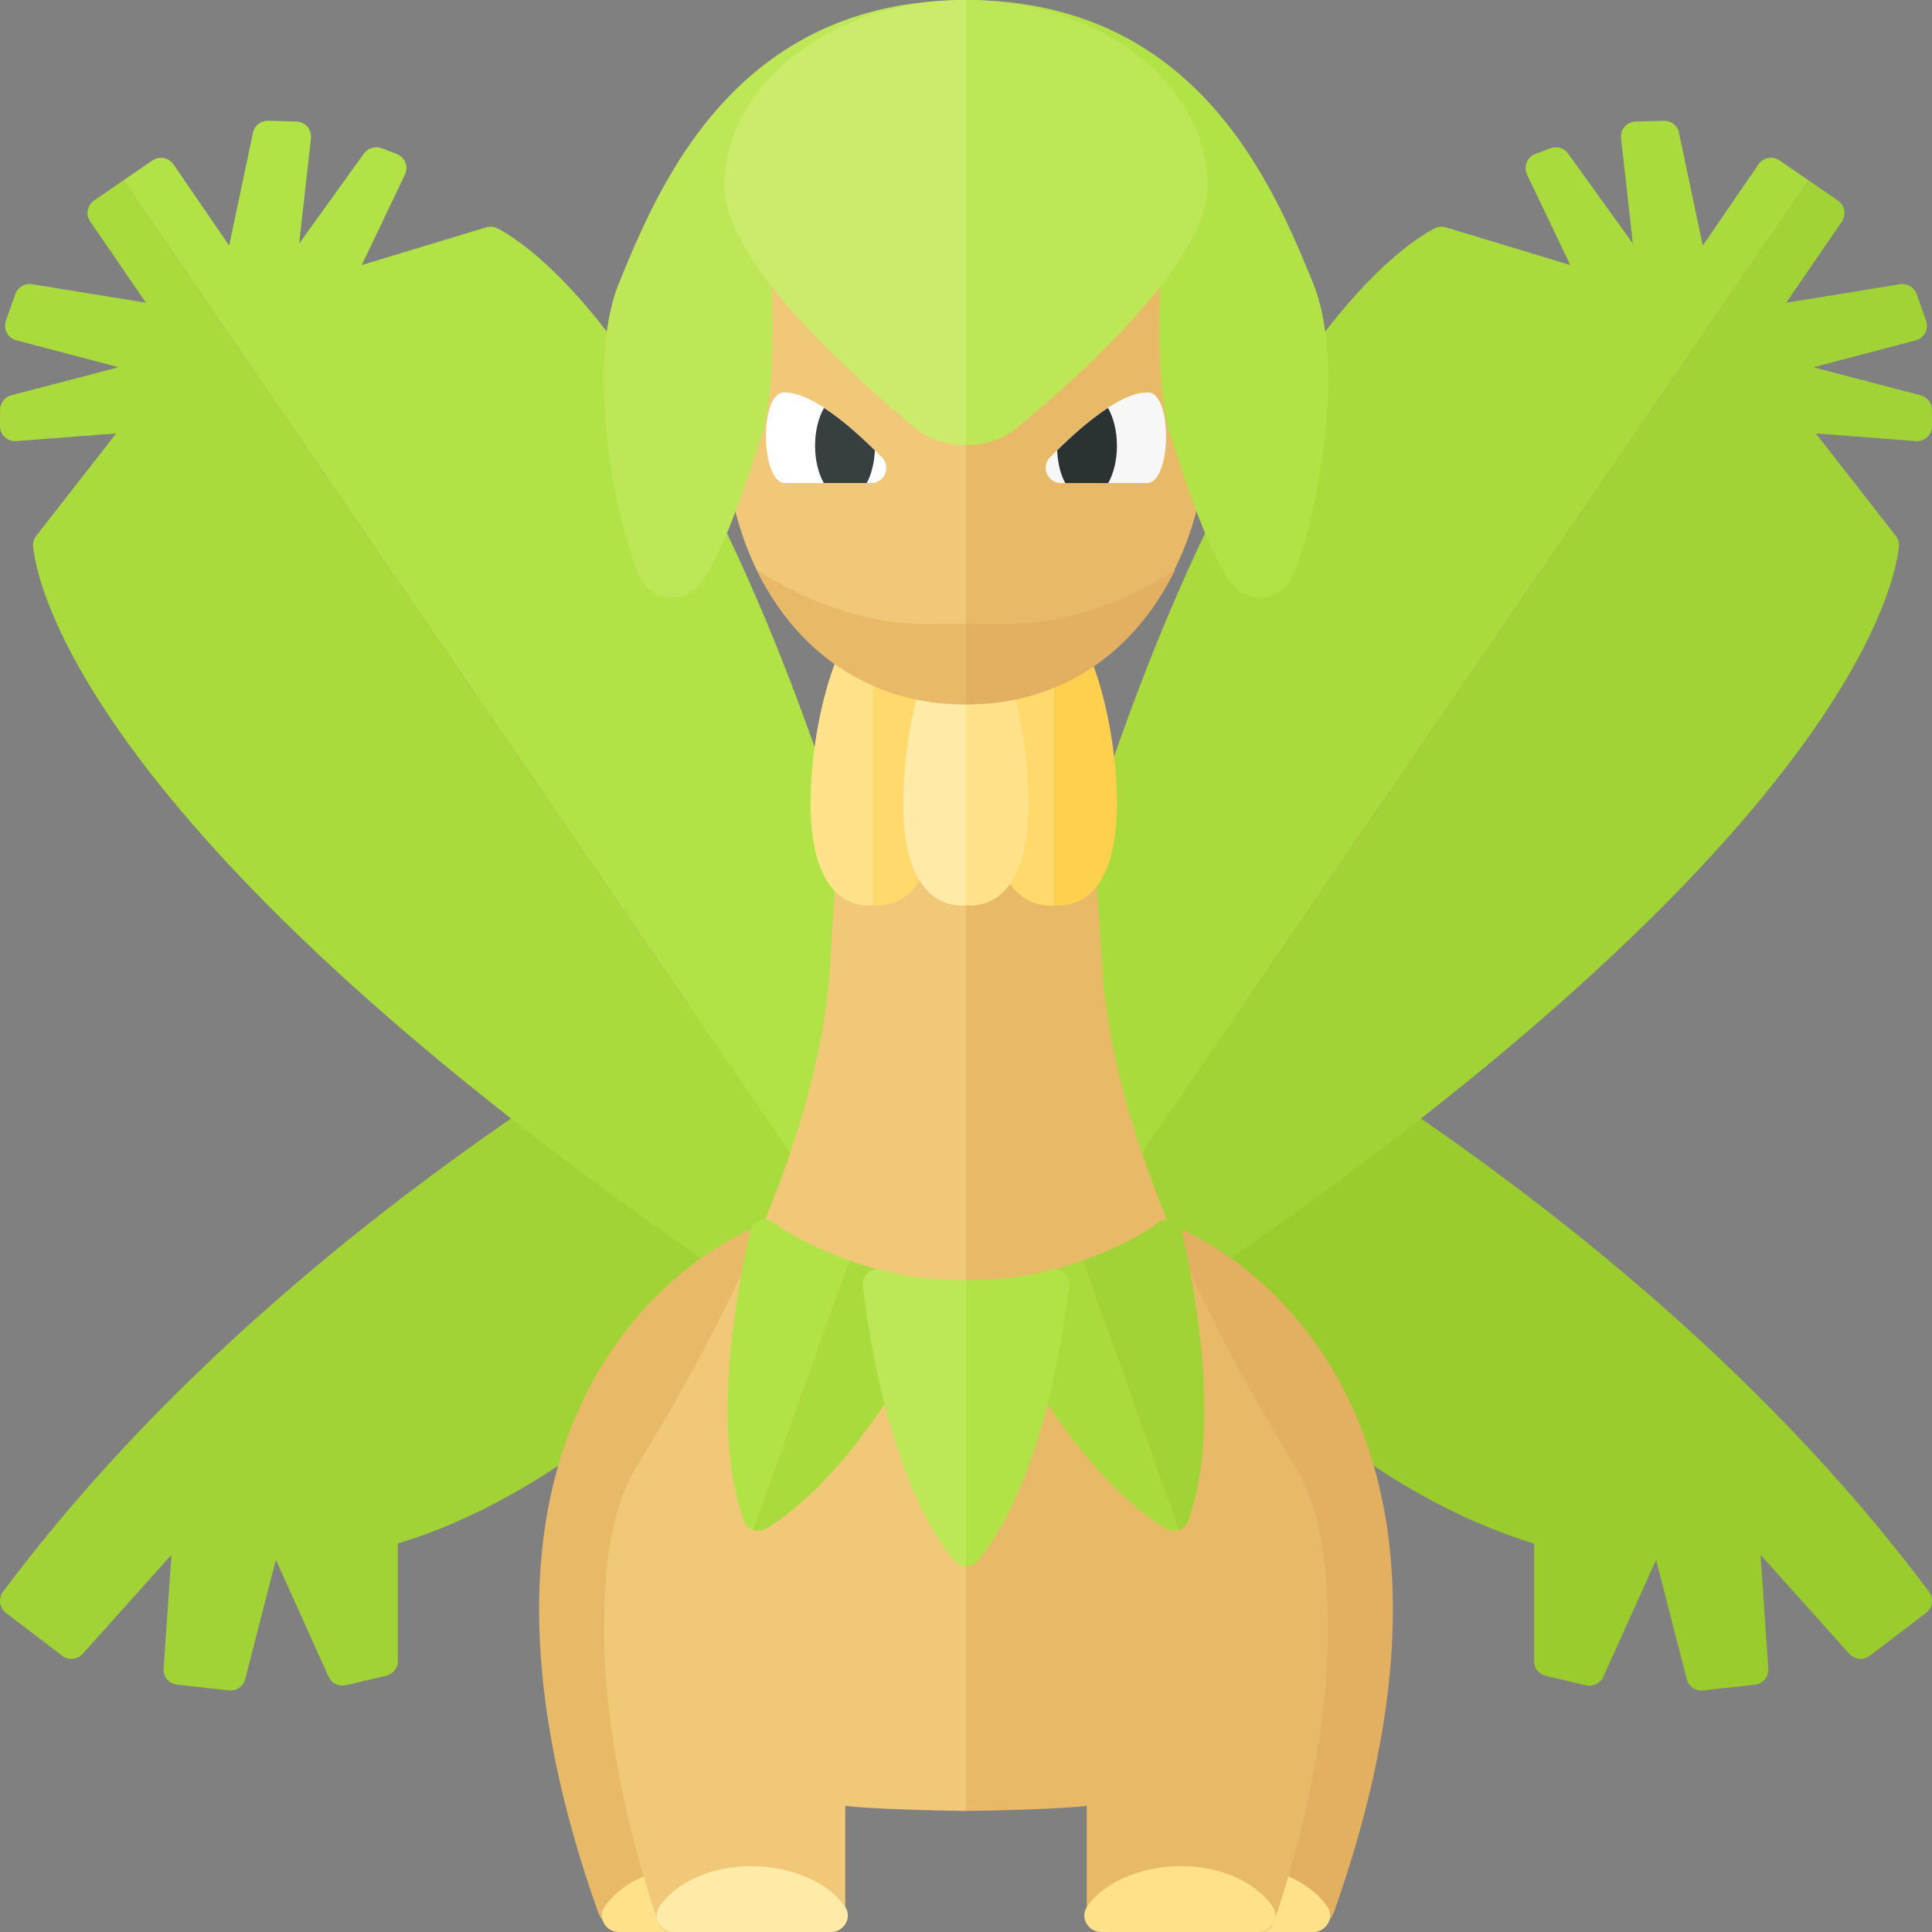 <?xml version="1.0" encoding="utf-8"?>
<!-- Generator: Adobe Illustrator 23.0.6, SVG Export Plug-In . SVG Version: 6.00 Build 0)  -->
<svg version="1.1" xmlns="http://www.w3.org/2000/svg" xmlns:xlink="http://www.w3.org/1999/xlink" x="0px" y="0px" width="32px"
	 height="32px" viewBox="0 0 32 32" enable-background="new 0 0 32 32" xml:space="preserve">
<rect x="0" y="0" width="32" height="32" fill="#808080" stroke="none"/>
<g id="labels">
	<g>
	</g>
</g>
<g id="icons">
	<g>
		<path fill="#A2D336" d="M15.464,14.523c0,0-9.706,4.194-15.415,11.842c-0.082,0.11-0.059,0.267,0.05,0.35l0.932,0.71
			c0.104,0.079,0.251,0.065,0.338-0.032l1.471-1.641L2.71,27.637c-0.009,0.134,0.089,0.251,0.222,0.266l0.859,0.095
			c0.124,0.014,0.239-0.066,0.27-0.186l0.508-1.977l0.874,1.937c0.049,0.109,0.169,0.168,0.285,0.141l0.669-0.157
			c0.113-0.027,0.193-0.127,0.193-0.243v-1.948c5.039-1.521,8.917-8.104,8.917-8.104L15.464,14.523z"/>
		<path fill="#B1E346" d="M16.415,23.958L2.042,2.989l0.484-0.332C2.64,2.58,2.795,2.609,2.873,2.722l0.923,1.346l0.394-1.87
			C4.215,2.08,4.321,1.997,4.442,2l0.467,0.013C5.055,2.017,5.167,2.145,5.15,2.291L4.955,4.034l1.073-1.491
			c0.066-0.092,0.186-0.128,0.291-0.088l0.251,0.095c0.137,0.052,0.2,0.21,0.137,0.342L5.992,4.39l2.061-0.624
			c0.061-0.018,0.127-0.014,0.183,0.015C8.928,4.137,13.357,7.026,16.415,23.958z"/>
		<path fill="#AADB3D" d="M16.415,23.958L2.042,2.989L1.558,3.321C1.445,3.399,1.416,3.554,1.494,3.668l0.923,1.346L0.53,4.707
			C0.411,4.688,0.295,4.757,0.254,4.87L0.098,5.311C0.049,5.449,0.128,5.599,0.27,5.636l1.696,0.447L0.189,6.546
			c-0.11,0.029-0.186,0.127-0.187,0.24L0,7.055c-0.001,0.146,0.123,0.262,0.269,0.251l1.655-0.127L0.6,8.876
			C0.56,8.926,0.541,8.989,0.548,9.052C0.629,9.826,1.726,14.998,16.415,23.958z"/>
		<path fill="#9ACC2E" d="M16.536,14.523c0,0,9.706,4.194,15.415,11.842c0.082,0.11,0.059,0.267-0.05,0.35l-0.932,0.71
			c-0.104,0.079-0.251,0.065-0.338-0.032l-1.471-1.641l0.129,1.886c0.009,0.134-0.089,0.251-0.222,0.266l-0.859,0.095
			c-0.124,0.014-0.239-0.066-0.27-0.186l-0.508-1.977l-0.874,1.937c-0.049,0.109-0.169,0.168-0.285,0.141l-0.669-0.157
			c-0.113-0.027-0.193-0.127-0.193-0.243v-1.948c-5.039-1.521-8.917-8.104-8.917-8.104L16.536,14.523z"/>
		<path fill="#AADB3D" d="M15.585,23.958L29.958,2.989l-0.484-0.332c-0.114-0.078-0.269-0.049-0.348,0.065l-0.923,1.346l-0.394-1.87
			C27.785,2.08,27.679,1.997,27.558,2l-0.467,0.013c-0.146,0.004-0.258,0.132-0.241,0.278l0.195,1.743l-1.073-1.491
			c-0.066-0.092-0.186-0.128-0.291-0.088l-0.251,0.095c-0.137,0.052-0.2,0.21-0.137,0.342l0.716,1.498l-2.061-0.624
			c-0.061-0.018-0.127-0.014-0.183,0.015C23.072,4.137,18.643,7.026,15.585,23.958z"/>
		<path fill="#A2D336" d="M15.585,23.958L29.958,2.989l0.484,0.332c0.114,0.078,0.143,0.234,0.065,0.348l-0.923,1.346l1.886-0.307
			c0.119-0.019,0.235,0.049,0.276,0.163l0.156,0.441c0.049,0.138-0.03,0.288-0.172,0.325l-1.696,0.447l1.777,0.463
			c0.11,0.029,0.186,0.127,0.187,0.24L32,7.055c0.001,0.146-0.123,0.262-0.269,0.251l-1.655-0.127L31.4,8.876
			c0.039,0.05,0.059,0.113,0.052,0.177C31.371,9.826,30.274,14.998,15.585,23.958z"/>
		<path fill="#E2B060" d="M19.549,20.355c0,0,5.758,2.245,2.549,11.305C22.027,31.86,21.832,32,21.62,32H19.5
			c-0.286,0-0.513-0.239-0.499-0.525L19.549,20.355z"/>
		<path fill="#FFE28A" d="M19.178,32h2.576c0.213,0,0.352-0.239,0.233-0.416c-0.27-0.399-0.847-0.675-1.521-0.675
			c-0.674,0-1.251,0.276-1.521,0.675C18.826,31.761,18.965,32,19.178,32z"/>
		<path fill="#E8BA67" d="M16,10l2,2l0.264,4.172c0.225,2.702,1.71,5.712,3.133,8.02c0.382,0.62,0.596,1.36,0.596,2.809
			c0,1.961-0.588,3.937-0.891,4.831C21.033,32.034,20.892,32,20.678,32l-1.992,0C18.222,32,18,32.002,18,31.725v-1.816
			c-0.338,0.053-1.672,0.085-2,0.085V10z"/>
		<path fill="#FFE28A" d="M18.237,32h2.612c0.213,0,0.352-0.239,0.233-0.416c-0.27-0.399-0.847-0.675-1.521-0.675
			c-0.674,0-1.287,0.276-1.557,0.675C17.884,31.761,18.023,32,18.237,32z"/>
		<path fill="#AADB3D" d="M16.58,21.182c-0.185,0.008-0.304,0.188-0.222,0.353c0.431,0.871,1.568,2.954,2.959,3.787
			c0.066,0.039,0.144,0.043,0.213,0.018l-1.594-4.463C17.457,21.049,16.959,21.167,16.58,21.182z"/>
		<path fill="#A2D336" d="M19.573,20.387c-0.042-0.18-0.248-0.244-0.396-0.133c-0.303,0.228-0.763,0.452-1.242,0.623l1.594,4.463
			c0.068-0.024,0.127-0.077,0.153-0.149C20.231,23.666,19.792,21.334,19.573,20.387z"/>
		<path fill="#E8BA67" d="M12.451,20.355c0,0-5.758,2.245-2.549,11.305C9.973,31.86,10.168,32,10.38,32h2.12
			c0.286,0,0.513-0.239,0.499-0.525L12.451,20.355z"/>
		<path fill="#FFE28A" d="M12.822,32h-2.576c-0.213,0-0.352-0.239-0.233-0.416c0.27-0.399,0.847-0.675,1.521-0.675
			s1.251,0.276,1.521,0.675C13.174,31.761,13.035,32,12.822,32z"/>
		<path fill="#F0C877" d="M16,10l-2,2l-0.264,4.172c-0.225,2.702-1.71,5.712-3.133,8.02c-0.382,0.62-0.596,1.36-0.596,2.809
			c0,1.961,0.588,3.937,0.891,4.831C10.967,32.034,11.108,32,11.322,32l1.992,0C13.778,32,14,32.002,14,31.725v-1.816
			c0.338,0.053,1.672,0.085,2,0.085V10z"/>
		<path fill="#FFEAA7" d="M13.766,32h-2.615c-0.213,0-0.352-0.239-0.233-0.416c0.27-0.399,0.847-0.675,1.521-0.675
			s1.29,0.276,1.56,0.675C14.118,31.761,13.979,32,13.766,32z"/>
		<path fill="#AADB3D" d="M15.42,21.182c0.185,0.008,0.304,0.188,0.222,0.353c-0.431,0.871-1.568,2.954-2.959,3.787
			c-0.066,0.039-0.144,0.043-0.213,0.018l1.594-4.463C14.543,21.049,15.041,21.167,15.42,21.182z"/>
		<path fill="#B1E346" d="M12.427,20.387c0.042-0.18,0.248-0.244,0.396-0.133c0.303,0.228,0.763,0.452,1.242,0.623l-1.594,4.463
			c-0.068-0.024-0.127-0.077-0.153-0.149C11.769,23.666,12.208,21.334,12.427,20.387z"/>
		<path fill="#FFD96C" d="M16.427,13.144c-0.035,1.339,0.4,1.835,0.952,1.856c0.029,0.001,0.056-0.005,0.085-0.007v-4.827
			C16.93,10.226,16.461,11.839,16.427,13.144z"/>
		<path fill="#FFD04D" d="M18.498,13.144c0.035,1.339-0.4,1.835-0.952,1.856c-0.029,0.001-0.056-0.005-0.085-0.007v-4.827
			C17.996,10.226,18.464,11.839,18.498,13.144z"/>
		<path fill="#FFE28A" d="M13.427,13.144c-0.035,1.339,0.4,1.835,0.952,1.856c0.029,0.001,0.056-0.005,0.085-0.007v-4.827
			C13.93,10.226,13.461,11.839,13.427,13.144z"/>
		<path fill="#FFD96C" d="M15.498,13.144c0.035,1.339-0.4,1.835-0.952,1.856c-0.029,0.001-0.056-0.005-0.085-0.007v-4.827
			C14.996,10.226,15.464,11.839,15.498,13.144z"/>
		<path fill="#FFEAA7" d="M14.963,13.144c-0.035,1.339,0.4,1.835,0.952,1.856c0.029,0.001,0.056-0.005,0.085-0.007v-4.827
			C15.465,10.226,14.996,11.839,14.963,13.144z"/>
		<path fill="#FFE28A" d="M17.033,13.144c0.035,1.339-0.4,1.835-0.952,1.856c-0.029,0.001-0.056-0.005-0.085-0.007v-4.827
			C16.531,10.226,17,11.839,17.033,13.144z"/>
		<path fill="#F0C877" d="M16,3.002C15.99,3.002,15.982,3,15.972,3C13.38,3,12,4.423,12,7c0,2.577,1.556,4.667,3.972,4.667
			c0.009,0,0.018-0.001,0.028-0.002V3.002z"/>
		<path fill="#E8BA67" d="M16,3.002v8.663c2.401-0.016,4-2.098,4-4.665C20,4.432,18.574,3.013,16,3.002z"/>
		<path fill="#E8BA67" d="M16,10.332c-0.013,0-0.691,0.002-0.704,0.002c-1.48,0-2.759-0.895-2.759-0.895
			c0.65,1.336,1.857,2.228,3.435,2.228c0.01,0,0.018-0.002,0.028-0.002V10.332z"/>
		<path fill="#E2B060" d="M16.028,11.667c1.578,0,2.785-0.892,3.435-2.228c0,0-1.279,0.895-2.759,0.895
			c-0.013,0-0.691-0.002-0.704-0.002v1.333C16.009,11.665,16.018,11.667,16.028,11.667z"/>
		<g>
			<path fill="#BEE758" d="M10.254,4.684c-0.57,1.388-0.056,3.976,0.341,4.867c0.168,0.376,0.657,0.463,0.95,0.174
				c0.398-0.392,0.883-1.951,1.066-2.499c0.332-0.995,0.111-3.468,0.111-3.468S15.896,4.961,16,4.961V0
				C12.169,0,10.909,3.088,10.254,4.684z"/>
			<path fill="#B1E346" d="M19.278,3.757c0,0-0.221,2.473,0.111,3.468c0.183,0.548,0.668,2.107,1.066,2.499
				c0.294,0.289,0.783,0.202,0.95-0.174c0.397-0.891,0.911-3.479,0.341-4.867C21.091,3.088,19.831,0,16,0v4.961
				C16.104,4.961,19.278,3.757,19.278,3.757z"/>
		</g>
		<g>
			<path fill="#FFFFFF" d="M14.43,8c0.222,0,0.333-0.267,0.178-0.426C14.173,7.13,13.473,6.5,13,6.5C12.57,6.474,12.594,8,13,8
				H14.43z"/>
			<path fill="#373F3F" d="M14.491,7.46c-0.245-0.242-0.545-0.511-0.842-0.704C13.557,6.915,13.5,7.136,13.5,7.382
				c0,0.241,0.055,0.459,0.144,0.618c0.235,0,0.484,0,0.712,0C14.434,7.859,14.48,7.668,14.491,7.46z"/>
		</g>
		<g>
			<path fill="#F7F7F7" d="M17.57,8c-0.222,0-0.333-0.267-0.178-0.426C17.827,7.13,18.527,6.5,19,6.5C19.43,6.474,19.406,8,19,8
				H17.57z"/>
			<path fill="#2B3332" d="M17.509,7.46c0.245-0.242,0.545-0.511,0.842-0.704c0.092,0.16,0.149,0.381,0.149,0.627
				c0,0.241-0.055,0.459-0.144,0.618h-0.712C17.565,7.859,17.52,7.668,17.509,7.46z"/>
		</g>
		<path fill="#CBEB6B" d="M12,3.089c0,1.207,2.001,3.042,3.173,4.012C15.391,7.282,15.695,7.373,16,7.373V0
			C13.791,0,12,1.383,12,3.089z"/>
		<path fill="#BEE758" d="M20,3.089C20,1.383,18.209,0,16,0v7.373c0.305,0,0.609-0.09,0.827-0.271C17.999,6.131,20,4.296,20,3.089z"
			/>
		<path fill="#B1E346" d="M17.707,21.293c0.021-0.183-0.152-0.313-0.328-0.258c-0.362,0.113-0.871,0.169-1.379,0.169v4.739
			c0.073,0,0.145-0.03,0.194-0.089C17.224,24.602,17.594,22.258,17.707,21.293z"/>
		<path fill="#BEE758" d="M14.293,21.293c-0.021-0.183,0.152-0.313,0.328-0.258c0.362,0.113,0.871,0.169,1.379,0.169v4.739
			c-0.073,0-0.145-0.03-0.194-0.089C14.776,24.602,14.405,22.258,14.293,21.293z"/>
	</g>
</g>
</svg>
